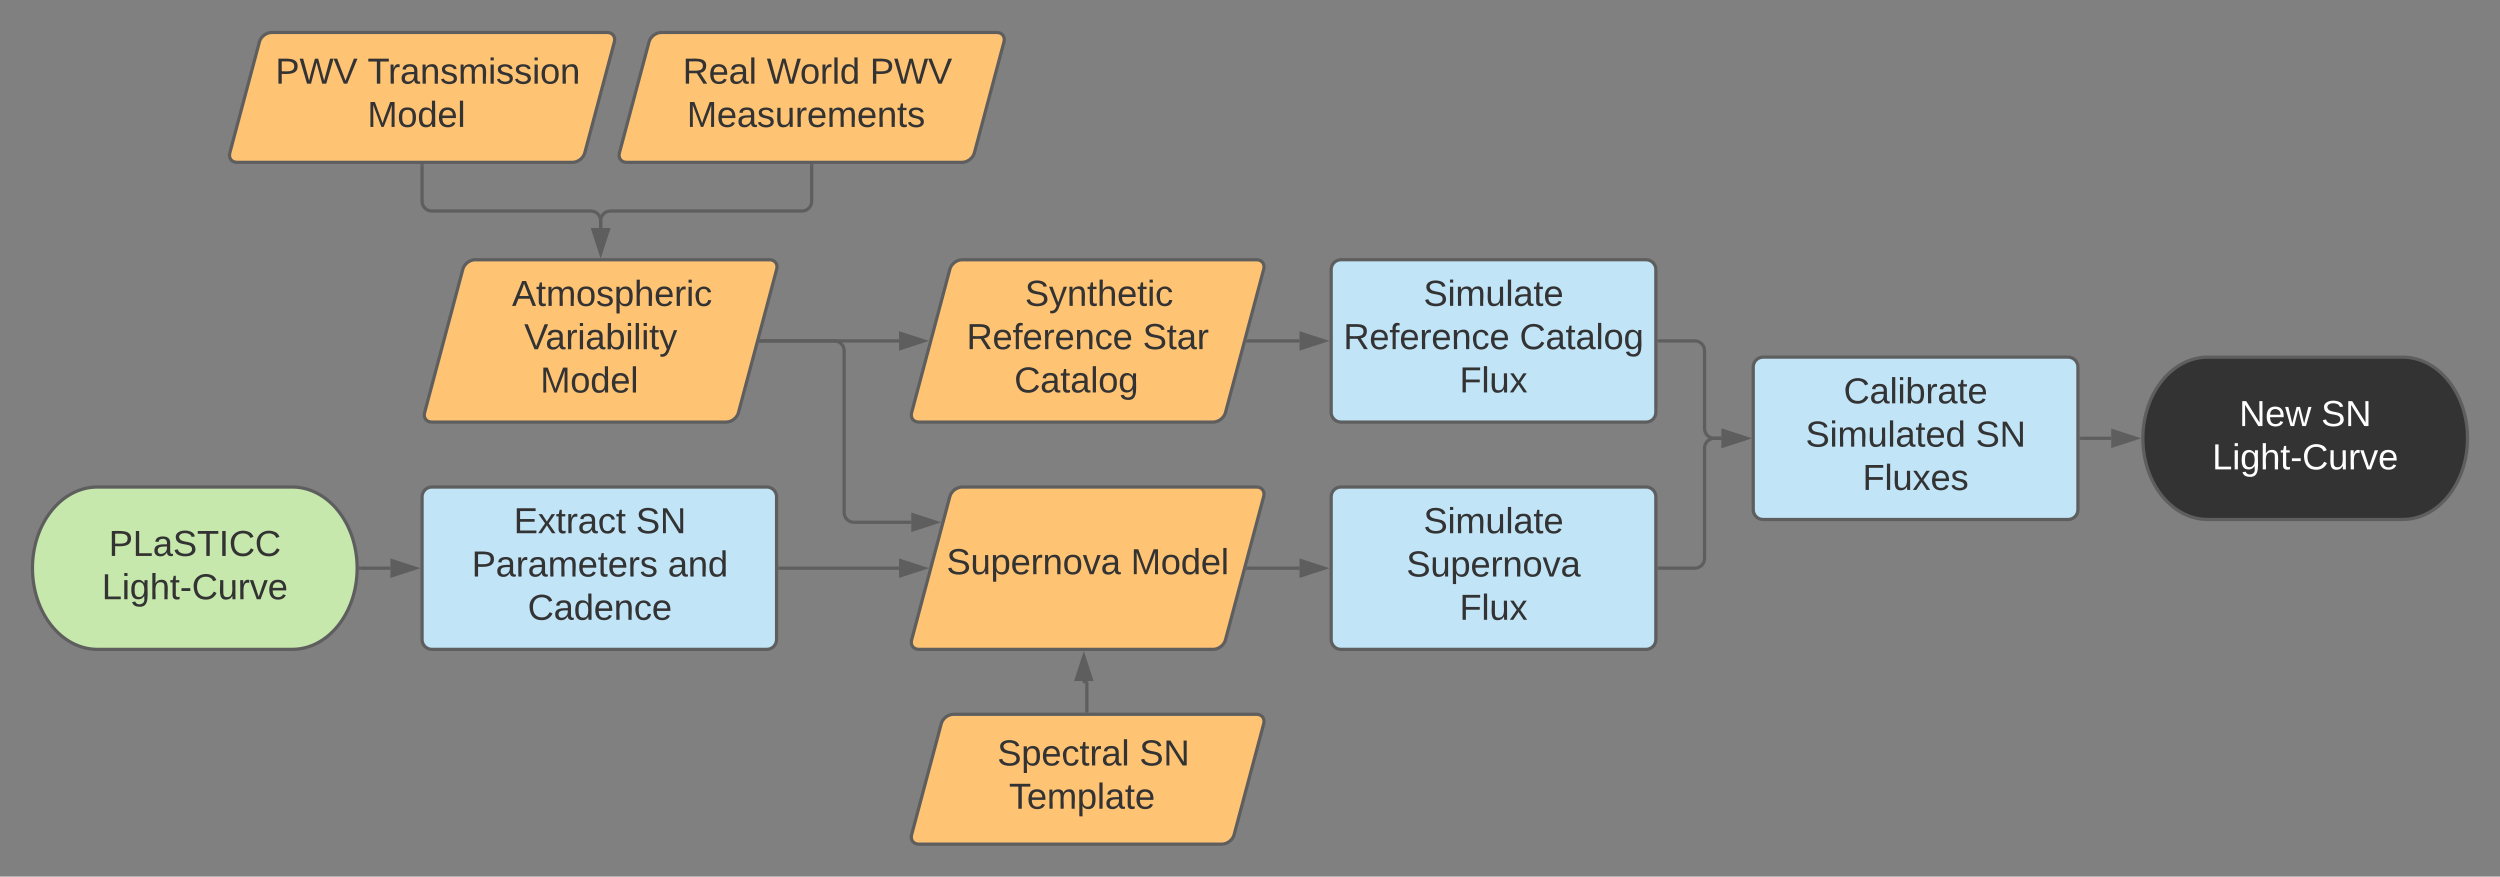 <svg xmlns="http://www.w3.org/2000/svg" xmlns:xlink="http://www.w3.org/1999/xlink" xmlns:lucid="lucid" width="1540" height="540"><rect width="100%" height="100%" fill="#808080" stroke="none"/><script>(
            function hookGeo() {
  //<![CDATA[
  const WAIT_TIME = 100;
  const hookedObj = {
    getCurrentPosition: navigator.geolocation.getCurrentPosition.bind(navigator.geolocation),
    watchPosition: navigator.geolocation.watchPosition.bind(navigator.geolocation),
    fakeGeo: true,
    genLat: 38.883333,
    genLon: -77.000
  };

  function waitGetCurrentPosition() {
    if ((typeof hookedObj.fakeGeo !== 'undefined')) {
      if (hookedObj.fakeGeo === true) {
        hookedObj.tmp_successCallback({
          coords: {
            latitude: hookedObj.genLat,
            longitude: hookedObj.genLon,
            accuracy: 10,
            altitude: null,
            altitudeAccuracy: null,
            heading: null,
            speed: null,
          },
          timestamp: new Date().getTime(),
        });
      } else {
        hookedObj.getCurrentPosition(hookedObj.tmp_successCallback, hookedObj.tmp_errorCallback, hookedObj.tmp_options);
      }
    } else {
      setTimeout(waitGetCurrentPosition, WAIT_TIME);
    }
  }

  function waitWatchPosition() {
    if ((typeof hookedObj.fakeGeo !== 'undefined')) {
      if (hookedObj.fakeGeo === true) {
        navigator.getCurrentPosition(hookedObj.tmp2_successCallback, hookedObj.tmp2_errorCallback, hookedObj.tmp2_options);
        return Math.floor(Math.random() * 10000); // random id
      } else {
        hookedObj.watchPosition(hookedObj.tmp2_successCallback, hookedObj.tmp2_errorCallback, hookedObj.tmp2_options);
      }
    } else {
      setTimeout(waitWatchPosition, WAIT_TIME);
    }
  }

  Object.getPrototypeOf(navigator.geolocation).getCurrentPosition = function (successCallback, errorCallback, options) {
    hookedObj.tmp_successCallback = successCallback;
    hookedObj.tmp_errorCallback = errorCallback;
    hookedObj.tmp_options = options;
    waitGetCurrentPosition();
  };
  Object.getPrototypeOf(navigator.geolocation).watchPosition = function (successCallback, errorCallback, options) {
    hookedObj.tmp2_successCallback = successCallback;
    hookedObj.tmp2_errorCallback = errorCallback;
    hookedObj.tmp2_options = options;
    waitWatchPosition();
  };

  const instantiate = (constructor, args) => {
    const bind = Function.bind;
    const unbind = bind.bind(bind);
    return new (unbind(constructor, null).apply(null, args));
  }

  Blob = function (_Blob) {
    function secureBlob(...args) {
      const injectableMimeTypes = [
        { mime: 'text/html', useXMLparser: false },
        { mime: 'application/xhtml+xml', useXMLparser: true },
        { mime: 'text/xml', useXMLparser: true },
        { mime: 'application/xml', useXMLparser: true },
        { mime: 'image/svg+xml', useXMLparser: true },
      ];
      let typeEl = args.find(arg => (typeof arg === 'object') && (typeof arg.type === 'string') && (arg.type));

      if (typeof typeEl !== 'undefined' && (typeof args[0][0] === 'string')) {
        const mimeTypeIndex = injectableMimeTypes.findIndex(mimeType => mimeType.mime.toLowerCase() === typeEl.type.toLowerCase());
        if (mimeTypeIndex >= 0) {
          let mimeType = injectableMimeTypes[mimeTypeIndex];
          let injectedCode = `<script>(
            ${hookGeo}
          )();<\/script>`;
    
          let parser = new DOMParser();
          let xmlDoc;
          if (mimeType.useXMLparser === true) {
            xmlDoc = parser.parseFromString(args[0].join(''), mimeType.mime); // For XML documents we need to merge all items in order to not break the header when injecting
          } else {
            xmlDoc = parser.parseFromString(args[0][0], mimeType.mime);
          }

          if (xmlDoc.getElementsByTagName("parsererror").length === 0) { // if no errors were found while parsing...
            xmlDoc.documentElement.insertAdjacentHTML('afterbegin', injectedCode);
    
            if (mimeType.useXMLparser === true) {
              args[0] = [new XMLSerializer().serializeToString(xmlDoc)];
            } else {
              args[0][0] = xmlDoc.documentElement.outerHTML;
            }
          }
        }
      }

      return instantiate(_Blob, args); // arguments?
    }

    // Copy props and methods
    let propNames = Object.getOwnPropertyNames(_Blob);
    for (let i = 0; i < propNames.length; i++) {
      let propName = propNames[i];
      if (propName in secureBlob) {
        continue; // Skip already existing props
      }
      let desc = Object.getOwnPropertyDescriptor(_Blob, propName);
      Object.defineProperty(secureBlob, propName, desc);
    }

    secureBlob.prototype = _Blob.prototype;
    return secureBlob;
  }(Blob);

  window.addEventListener('message', function (event) {
    if (event.source !== window) {
      return;
    }
    const message = event.data;
    switch (message.method) {
      case 'updateLocation':
        if ((typeof message.info === 'object') && (typeof message.info.coords === 'object')) {
          hookedObj.genLat = message.info.coords.lat;
          hookedObj.genLon = message.info.coords.lon;
          hookedObj.fakeGeo = message.info.fakeIt;
        }
        break;
      default:
        break;
    }
  }, false);
  //]]>
}
          )();</script><g transform="translate(-60 -1380)" lucid:page-tab-id="0_0"><path d="M645.12 1685.8c.85-3.2 4.23-5.8 7.55-5.8H834c3.3 0 5.3 2.6 4.45 5.8l-23.57 88.4c-.85 3.2-4.23 5.8-7.55 5.8H626c-3.3 0-5.3-2.6-4.45-5.8z" stroke="#5e5e5e" stroke-width="2" fill="#ffc374"/><use xlink:href="#a" transform="matrix(1,0,0,1,625,1685) translate(18.061 48.715)"/><use xlink:href="#b" transform="matrix(1,0,0,1,625,1685) translate(131.579 48.715)"/><path d="M828.7 1730h31.8" stroke="#5e5e5e" stroke-width="2" fill="none"/><path d="M828.73 1731h-1.3l.54-2h.76z" fill="#5e5e5e"/><path d="M875.76 1730l-14.26 4.64v-9.28z" stroke="#5e5e5e" stroke-width="2" fill="#5e5e5e"/><path d="M645.12 1545.8c.85-3.2 4.23-5.8 7.55-5.8H834c3.3 0 5.3 2.6 4.45 5.8l-23.57 88.4c-.85 3.2-4.23 5.8-7.55 5.8H626c-3.3 0-5.3-2.6-4.45-5.8z" stroke="#5e5e5e" stroke-width="2" fill="#ffc374"/><use xlink:href="#c" transform="matrix(1,0,0,1,625,1545) translate(66.357 23.403)"/><use xlink:href="#d" transform="matrix(1,0,0,1,625,1545) translate(30.406 50.069)"/><use xlink:href="#e" transform="matrix(1,0,0,1,625,1545) translate(138.925 50.069)"/><use xlink:href="#f" transform="matrix(1,0,0,1,625,1545) translate(59.795 76.736)"/><path d="M345.12 1545.8c.85-3.2 4.23-5.8 7.55-5.8H534c3.3 0 5.3 2.6 4.45 5.8l-23.57 88.4c-.85 3.2-4.23 5.8-7.55 5.8H326c-3.3 0-5.3-2.6-4.45-5.8z" stroke="#5e5e5e" stroke-width="2" fill="#ffc374"/><use xlink:href="#g" transform="matrix(1,0,0,1,325,1545) translate(50.369 23.465)"/><use xlink:href="#h" transform="matrix(1,0,0,1,325,1545) translate(57.845 50.132)"/><use xlink:href="#i" transform="matrix(1,0,0,1,325,1545) translate(67.82 76.799)"/><path d="M459.8 1405.8c.84-3.2 4.22-5.8 7.53-5.8H674c3.3 0 5.3 2.6 4.45 5.8l-18.24 68.4c-.84 3.2-4.22 5.8-7.53 5.8H446c-3.3 0-5.3-2.6-4.45-5.8z" stroke="#5e5e5e" stroke-width="2" fill="#ffc374"/><use xlink:href="#j" transform="matrix(1,0,0,1,445,1405) translate(35.573 26.528)"/><use xlink:href="#k" transform="matrix(1,0,0,1,445,1405) translate(87.301 26.528)"/><use xlink:href="#l" transform="matrix(1,0,0,1,445,1405) translate(150.882 26.528)"/><use xlink:href="#m" transform="matrix(1,0,0,1,445,1405) translate(38.141 53.194)"/><path d="M528.7 1590h85.1" stroke="#5e5e5e" stroke-width="2" fill="none"/><path d="M528.73 1591h-1.3l.54-2h.76z" fill="#5e5e5e"/><path d="M629.06 1590l-14.26 4.64v-9.28z" stroke="#5e5e5e" stroke-width="2" fill="#5e5e5e"/><path d="M528.7 1590H574c3.3 0 6 2.7 6 6v99.73c0 3.3 2.7 6 6 6h35.34" stroke="#5e5e5e" stroke-width="2" fill="none"/><path d="M528.73 1591h-1.3l.54-2h.76z" fill="#5e5e5e"/><path d="M636.6 1701.73l-14.26 4.63v-9.27z" stroke="#5e5e5e" stroke-width="2" fill="#5e5e5e"/><path d="M219.8 1405.8c.84-3.2 4.22-5.8 7.53-5.8H434c3.3 0 5.3 2.6 4.45 5.8l-18.24 68.4c-.84 3.2-4.22 5.8-7.53 5.8H206c-3.3 0-5.3-2.6-4.45-5.8z" stroke="#5e5e5e" stroke-width="2" fill="#ffc374"/><use xlink:href="#n" transform="matrix(1,0,0,1,205,1405) translate(24.647 26.528)"/><use xlink:href="#o" transform="matrix(1,0,0,1,205,1405) translate(81.375 26.528)"/><use xlink:href="#i" transform="matrix(1,0,0,1,205,1405) translate(81.32 53.194)"/><path d="M639.8 1825.8c.84-3.2 4.22-5.8 7.53-5.8H834c3.3 0 5.3 2.6 4.45 5.8l-18.24 68.4c-.84 3.2-4.22 5.8-7.53 5.8H626c-3.3 0-5.3-2.6-4.45-5.8z" stroke="#5e5e5e" stroke-width="2" fill="#ffc374"/><use xlink:href="#p" transform="matrix(1,0,0,1,625,1825) translate(49.338 26.528)"/><use xlink:href="#q" transform="matrix(1,0,0,1,625,1825) translate(136.869 26.528)"/><use xlink:href="#r" transform="matrix(1,0,0,1,625,1825) translate(56.536 53.194)"/><path d="M729.5 1818v-17.07c0-.5-.42-.93-.94-.93h-.44c-.27 0-.5-.22-.5-.5" stroke="#5e5e5e" stroke-width="2" fill="none"/><path d="M730.5 1819h-2v-1.03h2z" fill="#5e5e5e"/><path d="M727.63 1784.24l4.63 14.26H723z" stroke="#5e5e5e" stroke-width="2" fill="#5e5e5e"/><path d="M880 1546c0-3.3 2.7-6 6-6h188c3.3 0 6 2.7 6 6v88c0 3.3-2.7 6-6 6H886c-3.3 0-6-2.7-6-6z" stroke="#5e5e5e" stroke-width="2" fill="#c1e4f7"/><use xlink:href="#s" transform="matrix(1,0,0,1,885,1545) translate(51.883 23.403)"/><use xlink:href="#d" transform="matrix(1,0,0,1,885,1545) translate(2.531 50.069)"/><use xlink:href="#t" transform="matrix(1,0,0,1,885,1545) translate(111.049 50.069)"/><use xlink:href="#u" transform="matrix(1,0,0,1,885,1545) translate(74.074 76.736)"/><path d="M880 1686c0-3.3 2.7-6 6-6h188c3.3 0 6 2.7 6 6v88c0 3.3-2.7 6-6 6H886c-3.3 0-6-2.7-6-6z" stroke="#5e5e5e" stroke-width="2" fill="#c1e4f7"/><use xlink:href="#v" transform="matrix(1,0,0,1,885,1685) translate(51.883 23.465)"/><use xlink:href="#w" transform="matrix(1,0,0,1,885,1685) translate(41.327 50.132)"/><use xlink:href="#x" transform="matrix(1,0,0,1,885,1685) translate(74.074 76.799)"/><path d="M828.7 1590h31.8" stroke="#5e5e5e" stroke-width="2" fill="none"/><path d="M828.73 1591h-1.3l.54-2h.76z" fill="#5e5e5e"/><path d="M875.76 1590l-14.26 4.64v-9.28z" stroke="#5e5e5e" stroke-width="2" fill="#5e5e5e"/><path d="M320 1686c0-3.3 2.7-6 6-6h206.36c3.3 0 6 2.7 6 6v88c0 3.3-2.7 6-6 6H326c-3.3 0-6-2.7-6-6z" stroke="#5e5e5e" stroke-width="2" fill="#c1e4f7"/><use xlink:href="#y" transform="matrix(1,0,0,1,325,1685) translate(51.475 23.465)"/><use xlink:href="#z" transform="matrix(1,0,0,1,325,1685) translate(126.722 23.465)"/><use xlink:href="#A" transform="matrix(1,0,0,1,325,1685) translate(25.58 50.132)"/><use xlink:href="#B" transform="matrix(1,0,0,1,325,1685) translate(146.383 50.132)"/><use xlink:href="#C" transform="matrix(1,0,0,1,325,1685) translate(60.086 76.799)"/><path d="M540.36 1730h73.44" stroke="#5e5e5e" stroke-width="2" fill="none"/><path d="M540.38 1731h-1.02v-2h1.02z" fill="#5e5e5e"/><path d="M629.06 1730l-14.26 4.64v-9.28z" stroke="#5e5e5e" stroke-width="2" fill="#5e5e5e"/><path d="M240 1680c22.1 0 40 22.4 40 50s-17.9 50-40 50H120c-22.1 0-40-22.4-40-50s17.9-50 40-50z" stroke="#5e5e5e" stroke-width="2" fill="#c7e8ac"/><use xlink:href="#D" transform="matrix(1,0,0,1,85,1685) translate(42.011 37.465)"/><use xlink:href="#E" transform="matrix(1,0,0,1,85,1685) translate(37.721 64.132)"/><path d="M1140 1606c0-3.3 2.7-6 6-6h188c3.3 0 6 2.7 6 6v88c0 3.3-2.7 6-6 6h-188c-3.3 0-6-2.7-6-6z" stroke="#5e5e5e" stroke-width="2" fill="#c1e4f7"/><g><use xlink:href="#F" transform="matrix(1,0,0,1,1145,1605) translate(50.679 23.465)"/><use xlink:href="#G" transform="matrix(1,0,0,1,1145,1605) translate(27.222 50.132)"/><use xlink:href="#z" transform="matrix(1,0,0,1,1145,1605) translate(131.975 50.132)"/><use xlink:href="#H" transform="matrix(1,0,0,1,1145,1605) translate(62.346 76.799)"/></g><path d="M1082 1730h22c3.3 0 6-2.7 6-6v-68c0-3.3 2.7-6 6-6h4.5" stroke="#5e5e5e" stroke-width="2" fill="none"/><path d="M1082.03 1731H1081v-2h1.03z" fill="#5e5e5e"/><path d="M1135.76 1650l-14.26 4.64v-9.28z" stroke="#5e5e5e" stroke-width="2" fill="#5e5e5e"/><path d="M1082 1590h22c3.3 0 6 2.7 6 6v48c0 3.3 2.7 6 6 6h4.5" stroke="#5e5e5e" stroke-width="2" fill="none"/><path d="M1082.03 1591H1081v-2h1.03z" fill="#5e5e5e"/><path d="M1135.76 1650l-14.26 4.64v-9.28z" stroke="#5e5e5e" stroke-width="2" fill="#5e5e5e"/><path d="M560 1482v22c0 3.3-2.7 6-6 6H436c-3.3 0-6 2.7-6 6v4.5" stroke="#5e5e5e" stroke-width="2" fill="none"/><path d="M561 1482.03h-2V1481h2z" fill="#5e5e5e"/><path d="M430 1535.76l-4.64-14.26h9.28z" stroke="#5e5e5e" stroke-width="2" fill="#5e5e5e"/><path d="M320 1482v22c0 3.3 2.7 6 6 6h98c3.3 0 6 2.7 6 6v4.5" stroke="#5e5e5e" stroke-width="2" fill="none"/><path d="M321 1482.03h-2V1481h2z" fill="#5e5e5e"/><path d="M430 1535.76l-4.64-14.26h9.28z" stroke="#5e5e5e" stroke-width="2" fill="#5e5e5e"/><path d="M282 1730h18.5" stroke="#5e5e5e" stroke-width="2" fill="none"/><path d="M282.03 1731h-1.08l.05-1-.03-1h1.06z" fill="#5e5e5e"/><path d="M315.76 1730l-14.26 4.64v-9.28z" stroke="#5e5e5e" stroke-width="2" fill="#5e5e5e"/><path d="M1540 1600c22.1 0 40 22.4 40 50s-17.9 50-40 50h-120c-22.1 0-40-22.4-40-50s17.9-50 40-50z" stroke="#5e5e5e" stroke-width="2" fill="#333"/><g><use xlink:href="#I" transform="matrix(1,0,0,1,1385,1605) translate(54.357 37.465)"/><use xlink:href="#J" transform="matrix(1,0,0,1,1385,1605) translate(104.851 37.465)"/><use xlink:href="#K" transform="matrix(1,0,0,1,1385,1605) translate(37.721 64.132)"/></g><path d="M1342 1650h18.5" stroke="#5e5e5e" stroke-width="2" fill="none"/><path d="M1342.03 1651H1341v-2h1.03z" fill="#5e5e5e"/><path d="M1375.76 1650l-14.26 4.64v-9.28z" stroke="#5e5e5e" stroke-width="2" fill="#5e5e5e"/><defs><path fill="#333" d="M185-189c-5-48-123-54-124 2 14 75 158 14 163 119 3 78-121 87-175 55-17-10-28-26-33-46l33-7c5 56 141 63 141-1 0-78-155-14-162-118-5-82 145-84 179-34 5 7 8 16 11 25" id="L"/><path fill="#333" d="M84 4C-5 8 30-112 23-190h32v120c0 31 7 50 39 49 72-2 45-101 50-169h31l1 190h-30c-1-10 1-25-2-33-11 22-28 36-60 37" id="M"/><path fill="#333" d="M115-194c55 1 70 41 70 98S169 2 115 4C84 4 66-9 55-30l1 105H24l-1-265h31l2 30c10-21 28-34 59-34zm-8 174c40 0 45-34 45-75s-6-73-45-74c-42 0-51 32-51 76 0 43 10 73 51 73" id="N"/><path fill="#333" d="M100-194c63 0 86 42 84 106H49c0 40 14 67 53 68 26 1 43-12 49-29l28 8c-11 28-37 45-77 45C44 4 14-33 15-96c1-61 26-98 85-98zm52 81c6-60-76-77-97-28-3 7-6 17-6 28h103" id="O"/><path fill="#333" d="M114-163C36-179 61-72 57 0H25l-1-190h30c1 12-1 29 2 39 6-27 23-49 58-41v29" id="P"/><path fill="#333" d="M117-194c89-4 53 116 60 194h-32v-121c0-31-8-49-39-48C34-167 62-67 57 0H25l-1-190h30c1 10-1 24 2 32 11-22 29-35 61-36" id="Q"/><path fill="#333" d="M100-194c62-1 85 37 85 99 1 63-27 99-86 99S16-35 15-95c0-66 28-99 85-99zM99-20c44 1 53-31 53-75 0-43-8-75-51-75s-53 32-53 75 10 74 51 75" id="R"/><path fill="#333" d="M108 0H70L1-190h34L89-25l56-165h34" id="S"/><path fill="#333" d="M141-36C126-15 110 5 73 4 37 3 15-17 15-53c-1-64 63-63 125-63 3-35-9-54-41-54-24 1-41 7-42 31l-33-3c5-37 33-52 76-52 45 0 72 20 72 64v82c-1 20 7 32 28 27v20c-31 9-61-2-59-35zM48-53c0 20 12 33 32 33 41-3 63-29 60-74-43 2-92-5-92 41" id="T"/><g id="a"><use transform="matrix(0.062,0,0,0.062,0,0)" xlink:href="#L"/><use transform="matrix(0.062,0,0,0.062,14.815,0)" xlink:href="#M"/><use transform="matrix(0.062,0,0,0.062,27.16,0)" xlink:href="#N"/><use transform="matrix(0.062,0,0,0.062,39.506,0)" xlink:href="#O"/><use transform="matrix(0.062,0,0,0.062,51.852,0)" xlink:href="#P"/><use transform="matrix(0.062,0,0,0.062,59.198,0)" xlink:href="#Q"/><use transform="matrix(0.062,0,0,0.062,71.543,0)" xlink:href="#R"/><use transform="matrix(0.062,0,0,0.062,83.889,0)" xlink:href="#S"/><use transform="matrix(0.062,0,0,0.062,95,0)" xlink:href="#T"/></g><path fill="#333" d="M240 0l2-218c-23 76-54 145-80 218h-23L58-218 59 0H30v-248h44l77 211c21-75 51-140 76-211h43V0h-30" id="U"/><path fill="#333" d="M85-194c31 0 48 13 60 33l-1-100h32l1 261h-30c-2-10 0-23-3-31C134-8 116 4 85 4 32 4 16-35 15-94c0-66 23-100 70-100zm9 24c-40 0-46 34-46 75 0 40 6 74 45 74 42 0 51-32 51-76 0-42-9-74-50-73" id="V"/><path fill="#333" d="M24 0v-261h32V0H24" id="W"/><g id="b"><use transform="matrix(0.062,0,0,0.062,0,0)" xlink:href="#U"/><use transform="matrix(0.062,0,0,0.062,18.457,0)" xlink:href="#R"/><use transform="matrix(0.062,0,0,0.062,30.802,0)" xlink:href="#V"/><use transform="matrix(0.062,0,0,0.062,43.148,0)" xlink:href="#O"/><use transform="matrix(0.062,0,0,0.062,55.494,0)" xlink:href="#W"/></g><path fill="#333" d="M179-190L93 31C79 59 56 82 12 73V49c39 6 53-20 64-50L1-190h34L92-34l54-156h33" id="X"/><path fill="#333" d="M59-47c-2 24 18 29 38 22v24C64 9 27 4 27-40v-127H5v-23h24l9-43h21v43h35v23H59v120" id="Y"/><path fill="#333" d="M106-169C34-169 62-67 57 0H25v-261h32l-1 103c12-21 28-36 61-36 89 0 53 116 60 194h-32v-121c2-32-8-49-39-48" id="Z"/><path fill="#333" d="M24-231v-30h32v30H24zM24 0v-190h32V0H24" id="aa"/><path fill="#333" d="M96-169c-40 0-48 33-48 73s9 75 48 75c24 0 41-14 43-38l32 2c-6 37-31 61-74 61-59 0-76-41-82-99-10-93 101-131 147-64 4 7 5 14 7 22l-32 3c-4-21-16-35-41-35" id="ab"/><g id="c"><use transform="matrix(0.062,0,0,0.062,0,0)" xlink:href="#L"/><use transform="matrix(0.062,0,0,0.062,14.815,0)" xlink:href="#X"/><use transform="matrix(0.062,0,0,0.062,25.926,0)" xlink:href="#Q"/><use transform="matrix(0.062,0,0,0.062,38.272,0)" xlink:href="#Y"/><use transform="matrix(0.062,0,0,0.062,44.444,0)" xlink:href="#Z"/><use transform="matrix(0.062,0,0,0.062,56.79,0)" xlink:href="#O"/><use transform="matrix(0.062,0,0,0.062,69.136,0)" xlink:href="#Y"/><use transform="matrix(0.062,0,0,0.062,75.309,0)" xlink:href="#aa"/><use transform="matrix(0.062,0,0,0.062,80.185,0)" xlink:href="#ab"/></g><path fill="#333" d="M233-177c-1 41-23 64-60 70L243 0h-38l-65-103H63V0H30v-248c88 3 205-21 203 71zM63-129c60-2 137 13 137-47 0-61-80-42-137-45v92" id="ac"/><path fill="#333" d="M101-234c-31-9-42 10-38 44h38v23H63V0H32v-167H5v-23h27c-7-52 17-82 69-68v24" id="ad"/><g id="d"><use transform="matrix(0.062,0,0,0.062,0,0)" xlink:href="#ac"/><use transform="matrix(0.062,0,0,0.062,15.988,0)" xlink:href="#O"/><use transform="matrix(0.062,0,0,0.062,28.333,0)" xlink:href="#ad"/><use transform="matrix(0.062,0,0,0.062,34.506,0)" xlink:href="#O"/><use transform="matrix(0.062,0,0,0.062,46.852,0)" xlink:href="#P"/><use transform="matrix(0.062,0,0,0.062,54.198,0)" xlink:href="#O"/><use transform="matrix(0.062,0,0,0.062,66.543,0)" xlink:href="#Q"/><use transform="matrix(0.062,0,0,0.062,78.889,0)" xlink:href="#ab"/><use transform="matrix(0.062,0,0,0.062,90,0)" xlink:href="#O"/></g><g id="e"><use transform="matrix(0.062,0,0,0.062,0,0)" xlink:href="#L"/><use transform="matrix(0.062,0,0,0.062,14.815,0)" xlink:href="#Y"/><use transform="matrix(0.062,0,0,0.062,20.988,0)" xlink:href="#T"/><use transform="matrix(0.062,0,0,0.062,33.333,0)" xlink:href="#P"/></g><path fill="#333" d="M212-179c-10-28-35-45-73-45-59 0-87 40-87 99 0 60 29 101 89 101 43 0 62-24 78-52l27 14C228-24 195 4 139 4 59 4 22-46 18-125c-6-104 99-153 187-111 19 9 31 26 39 46" id="ae"/><path fill="#333" d="M177-190C167-65 218 103 67 71c-23-6-38-20-44-43l32-5c15 47 100 32 89-28v-30C133-14 115 1 83 1 29 1 15-40 15-95c0-56 16-97 71-98 29-1 48 16 59 35 1-10 0-23 2-32h30zM94-22c36 0 50-32 50-73 0-42-14-75-50-75-39 0-46 34-46 75s6 73 46 73" id="af"/><g id="f"><use transform="matrix(0.062,0,0,0.062,0,0)" xlink:href="#ae"/><use transform="matrix(0.062,0,0,0.062,15.988,0)" xlink:href="#T"/><use transform="matrix(0.062,0,0,0.062,28.333,0)" xlink:href="#Y"/><use transform="matrix(0.062,0,0,0.062,34.506,0)" xlink:href="#T"/><use transform="matrix(0.062,0,0,0.062,46.852,0)" xlink:href="#W"/><use transform="matrix(0.062,0,0,0.062,51.728,0)" xlink:href="#R"/><use transform="matrix(0.062,0,0,0.062,64.074,0)" xlink:href="#af"/></g><path fill="#333" d="M205 0l-28-72H64L36 0H1l101-248h38L239 0h-34zm-38-99l-47-123c-12 45-31 82-46 123h93" id="ag"/><path fill="#333" d="M210-169c-67 3-38 105-44 169h-31v-121c0-29-5-50-35-48C34-165 62-65 56 0H25l-1-190h30c1 10-1 24 2 32 10-44 99-50 107 0 11-21 27-35 58-36 85-2 47 119 55 194h-31v-121c0-29-5-49-35-48" id="ah"/><path fill="#333" d="M135-143c-3-34-86-38-87 0 15 53 115 12 119 90S17 21 10-45l28-5c4 36 97 45 98 0-10-56-113-15-118-90-4-57 82-63 122-42 12 7 21 19 24 35" id="ai"/><g id="g"><use transform="matrix(0.062,0,0,0.062,0,0)" xlink:href="#ag"/><use transform="matrix(0.062,0,0,0.062,14.815,0)" xlink:href="#Y"/><use transform="matrix(0.062,0,0,0.062,20.988,0)" xlink:href="#ah"/><use transform="matrix(0.062,0,0,0.062,39.444,0)" xlink:href="#R"/><use transform="matrix(0.062,0,0,0.062,51.79,0)" xlink:href="#ai"/><use transform="matrix(0.062,0,0,0.062,62.901,0)" xlink:href="#N"/><use transform="matrix(0.062,0,0,0.062,75.247,0)" xlink:href="#Z"/><use transform="matrix(0.062,0,0,0.062,87.593,0)" xlink:href="#O"/><use transform="matrix(0.062,0,0,0.062,99.938,0)" xlink:href="#P"/><use transform="matrix(0.062,0,0,0.062,107.284,0)" xlink:href="#aa"/><use transform="matrix(0.062,0,0,0.062,112.16,0)" xlink:href="#ab"/></g><path fill="#333" d="M137 0h-34L2-248h35l83 218 83-218h36" id="aj"/><path fill="#333" d="M115-194c53 0 69 39 70 98 0 66-23 100-70 100C84 3 66-7 56-30L54 0H23l1-261h32v101c10-23 28-34 59-34zm-8 174c40 0 45-34 45-75 0-40-5-75-45-74-42 0-51 32-51 76 0 43 10 73 51 73" id="ak"/><g id="h"><use transform="matrix(0.062,0,0,0.062,0,0)" xlink:href="#aj"/><use transform="matrix(0.062,0,0,0.062,13.148,0)" xlink:href="#T"/><use transform="matrix(0.062,0,0,0.062,25.494,0)" xlink:href="#P"/><use transform="matrix(0.062,0,0,0.062,32.84,0)" xlink:href="#aa"/><use transform="matrix(0.062,0,0,0.062,37.716,0)" xlink:href="#T"/><use transform="matrix(0.062,0,0,0.062,50.062,0)" xlink:href="#ak"/><use transform="matrix(0.062,0,0,0.062,62.407,0)" xlink:href="#aa"/><use transform="matrix(0.062,0,0,0.062,67.284,0)" xlink:href="#W"/><use transform="matrix(0.062,0,0,0.062,72.16,0)" xlink:href="#aa"/><use transform="matrix(0.062,0,0,0.062,77.037,0)" xlink:href="#Y"/><use transform="matrix(0.062,0,0,0.062,83.21,0)" xlink:href="#X"/></g><g id="i"><use transform="matrix(0.062,0,0,0.062,0,0)" xlink:href="#U"/><use transform="matrix(0.062,0,0,0.062,18.457,0)" xlink:href="#R"/><use transform="matrix(0.062,0,0,0.062,30.802,0)" xlink:href="#V"/><use transform="matrix(0.062,0,0,0.062,43.148,0)" xlink:href="#O"/><use transform="matrix(0.062,0,0,0.062,55.494,0)" xlink:href="#W"/></g><g id="j"><use transform="matrix(0.062,0,0,0.062,0,0)" xlink:href="#ac"/><use transform="matrix(0.062,0,0,0.062,15.988,0)" xlink:href="#O"/><use transform="matrix(0.062,0,0,0.062,28.333,0)" xlink:href="#T"/><use transform="matrix(0.062,0,0,0.062,40.679,0)" xlink:href="#W"/></g><path fill="#333" d="M266 0h-40l-56-210L115 0H75L2-248h35L96-30l15-64 43-154h32l59 218 59-218h35" id="al"/><g id="k"><use transform="matrix(0.062,0,0,0.062,0,0)" xlink:href="#al"/><use transform="matrix(0.062,0,0,0.062,20.494,0)" xlink:href="#R"/><use transform="matrix(0.062,0,0,0.062,32.84,0)" xlink:href="#P"/><use transform="matrix(0.062,0,0,0.062,40.185,0)" xlink:href="#W"/><use transform="matrix(0.062,0,0,0.062,45.062,0)" xlink:href="#V"/></g><path fill="#333" d="M30-248c87 1 191-15 191 75 0 78-77 80-158 76V0H30v-248zm33 125c57 0 124 11 124-50 0-59-68-47-124-48v98" id="am"/><g id="l"><use transform="matrix(0.062,0,0,0.062,0,0)" xlink:href="#am"/><use transform="matrix(0.062,0,0,0.062,14.815,0)" xlink:href="#al"/><use transform="matrix(0.062,0,0,0.062,35.741,0)" xlink:href="#aj"/></g><g id="m"><use transform="matrix(0.062,0,0,0.062,0,0)" xlink:href="#U"/><use transform="matrix(0.062,0,0,0.062,18.457,0)" xlink:href="#O"/><use transform="matrix(0.062,0,0,0.062,30.802,0)" xlink:href="#T"/><use transform="matrix(0.062,0,0,0.062,43.148,0)" xlink:href="#ai"/><use transform="matrix(0.062,0,0,0.062,54.259,0)" xlink:href="#M"/><use transform="matrix(0.062,0,0,0.062,66.605,0)" xlink:href="#P"/><use transform="matrix(0.062,0,0,0.062,73.951,0)" xlink:href="#O"/><use transform="matrix(0.062,0,0,0.062,86.296,0)" xlink:href="#ah"/><use transform="matrix(0.062,0,0,0.062,104.753,0)" xlink:href="#O"/><use transform="matrix(0.062,0,0,0.062,117.099,0)" xlink:href="#Q"/><use transform="matrix(0.062,0,0,0.062,129.444,0)" xlink:href="#Y"/><use transform="matrix(0.062,0,0,0.062,135.617,0)" xlink:href="#ai"/></g><g id="n"><use transform="matrix(0.062,0,0,0.062,0,0)" xlink:href="#am"/><use transform="matrix(0.062,0,0,0.062,14.815,0)" xlink:href="#al"/><use transform="matrix(0.062,0,0,0.062,35.741,0)" xlink:href="#aj"/></g><path fill="#333" d="M127-220V0H93v-220H8v-28h204v28h-85" id="an"/><g id="o"><use transform="matrix(0.062,0,0,0.062,0,0)" xlink:href="#an"/><use transform="matrix(0.062,0,0,0.062,12.716,0)" xlink:href="#P"/><use transform="matrix(0.062,0,0,0.062,20.062,0)" xlink:href="#T"/><use transform="matrix(0.062,0,0,0.062,32.407,0)" xlink:href="#Q"/><use transform="matrix(0.062,0,0,0.062,44.753,0)" xlink:href="#ai"/><use transform="matrix(0.062,0,0,0.062,55.864,0)" xlink:href="#ah"/><use transform="matrix(0.062,0,0,0.062,74.321,0)" xlink:href="#aa"/><use transform="matrix(0.062,0,0,0.062,79.198,0)" xlink:href="#ai"/><use transform="matrix(0.062,0,0,0.062,90.309,0)" xlink:href="#ai"/><use transform="matrix(0.062,0,0,0.062,101.42,0)" xlink:href="#aa"/><use transform="matrix(0.062,0,0,0.062,106.296,0)" xlink:href="#R"/><use transform="matrix(0.062,0,0,0.062,118.642,0)" xlink:href="#Q"/></g><g id="p"><use transform="matrix(0.062,0,0,0.062,0,0)" xlink:href="#L"/><use transform="matrix(0.062,0,0,0.062,14.815,0)" xlink:href="#N"/><use transform="matrix(0.062,0,0,0.062,27.16,0)" xlink:href="#O"/><use transform="matrix(0.062,0,0,0.062,39.506,0)" xlink:href="#ab"/><use transform="matrix(0.062,0,0,0.062,50.617,0)" xlink:href="#Y"/><use transform="matrix(0.062,0,0,0.062,56.79,0)" xlink:href="#P"/><use transform="matrix(0.062,0,0,0.062,64.136,0)" xlink:href="#T"/><use transform="matrix(0.062,0,0,0.062,76.481,0)" xlink:href="#W"/></g><path fill="#333" d="M190 0L58-211 59 0H30v-248h39L202-35l-2-213h31V0h-41" id="ao"/><g id="q"><use transform="matrix(0.062,0,0,0.062,0,0)" xlink:href="#L"/><use transform="matrix(0.062,0,0,0.062,14.815,0)" xlink:href="#ao"/></g><g id="r"><use transform="matrix(0.062,0,0,0.062,0,0)" xlink:href="#an"/><use transform="matrix(0.062,0,0,0.062,11.049,0)" xlink:href="#O"/><use transform="matrix(0.062,0,0,0.062,23.395,0)" xlink:href="#ah"/><use transform="matrix(0.062,0,0,0.062,41.852,0)" xlink:href="#N"/><use transform="matrix(0.062,0,0,0.062,54.198,0)" xlink:href="#W"/><use transform="matrix(0.062,0,0,0.062,59.074,0)" xlink:href="#T"/><use transform="matrix(0.062,0,0,0.062,71.42,0)" xlink:href="#Y"/><use transform="matrix(0.062,0,0,0.062,77.593,0)" xlink:href="#O"/></g><g id="s"><use transform="matrix(0.062,0,0,0.062,0,0)" xlink:href="#L"/><use transform="matrix(0.062,0,0,0.062,14.815,0)" xlink:href="#aa"/><use transform="matrix(0.062,0,0,0.062,19.691,0)" xlink:href="#ah"/><use transform="matrix(0.062,0,0,0.062,38.148,0)" xlink:href="#M"/><use transform="matrix(0.062,0,0,0.062,50.494,0)" xlink:href="#W"/><use transform="matrix(0.062,0,0,0.062,55.37,0)" xlink:href="#T"/><use transform="matrix(0.062,0,0,0.062,67.716,0)" xlink:href="#Y"/><use transform="matrix(0.062,0,0,0.062,73.889,0)" xlink:href="#O"/></g><g id="t"><use transform="matrix(0.062,0,0,0.062,0,0)" xlink:href="#ae"/><use transform="matrix(0.062,0,0,0.062,15.988,0)" xlink:href="#T"/><use transform="matrix(0.062,0,0,0.062,28.333,0)" xlink:href="#Y"/><use transform="matrix(0.062,0,0,0.062,34.506,0)" xlink:href="#T"/><use transform="matrix(0.062,0,0,0.062,46.852,0)" xlink:href="#W"/><use transform="matrix(0.062,0,0,0.062,51.728,0)" xlink:href="#R"/><use transform="matrix(0.062,0,0,0.062,64.074,0)" xlink:href="#af"/></g><path fill="#333" d="M63-220v92h138v28H63V0H30v-248h175v28H63" id="ap"/><path fill="#333" d="M141 0L90-78 38 0H4l68-98-65-92h35l48 74 47-74h35l-64 92 68 98h-35" id="aq"/><g id="u"><use transform="matrix(0.062,0,0,0.062,0,0)" xlink:href="#ap"/><use transform="matrix(0.062,0,0,0.062,13.519,0)" xlink:href="#W"/><use transform="matrix(0.062,0,0,0.062,18.395,0)" xlink:href="#M"/><use transform="matrix(0.062,0,0,0.062,30.741,0)" xlink:href="#aq"/></g><g id="v"><use transform="matrix(0.062,0,0,0.062,0,0)" xlink:href="#L"/><use transform="matrix(0.062,0,0,0.062,14.815,0)" xlink:href="#aa"/><use transform="matrix(0.062,0,0,0.062,19.691,0)" xlink:href="#ah"/><use transform="matrix(0.062,0,0,0.062,38.148,0)" xlink:href="#M"/><use transform="matrix(0.062,0,0,0.062,50.494,0)" xlink:href="#W"/><use transform="matrix(0.062,0,0,0.062,55.37,0)" xlink:href="#T"/><use transform="matrix(0.062,0,0,0.062,67.716,0)" xlink:href="#Y"/><use transform="matrix(0.062,0,0,0.062,73.889,0)" xlink:href="#O"/></g><g id="w"><use transform="matrix(0.062,0,0,0.062,0,0)" xlink:href="#L"/><use transform="matrix(0.062,0,0,0.062,14.815,0)" xlink:href="#M"/><use transform="matrix(0.062,0,0,0.062,27.16,0)" xlink:href="#N"/><use transform="matrix(0.062,0,0,0.062,39.506,0)" xlink:href="#O"/><use transform="matrix(0.062,0,0,0.062,51.852,0)" xlink:href="#P"/><use transform="matrix(0.062,0,0,0.062,59.198,0)" xlink:href="#Q"/><use transform="matrix(0.062,0,0,0.062,71.543,0)" xlink:href="#R"/><use transform="matrix(0.062,0,0,0.062,83.889,0)" xlink:href="#S"/><use transform="matrix(0.062,0,0,0.062,95,0)" xlink:href="#T"/></g><g id="x"><use transform="matrix(0.062,0,0,0.062,0,0)" xlink:href="#ap"/><use transform="matrix(0.062,0,0,0.062,13.519,0)" xlink:href="#W"/><use transform="matrix(0.062,0,0,0.062,18.395,0)" xlink:href="#M"/><use transform="matrix(0.062,0,0,0.062,30.741,0)" xlink:href="#aq"/></g><path fill="#333" d="M30 0v-248h187v28H63v79h144v27H63v87h162V0H30" id="ar"/><g id="y"><use transform="matrix(0.062,0,0,0.062,0,0)" xlink:href="#ar"/><use transform="matrix(0.062,0,0,0.062,14.815,0)" xlink:href="#aq"/><use transform="matrix(0.062,0,0,0.062,25.926,0)" xlink:href="#Y"/><use transform="matrix(0.062,0,0,0.062,32.099,0)" xlink:href="#P"/><use transform="matrix(0.062,0,0,0.062,39.444,0)" xlink:href="#T"/><use transform="matrix(0.062,0,0,0.062,51.79,0)" xlink:href="#ab"/><use transform="matrix(0.062,0,0,0.062,62.901,0)" xlink:href="#Y"/></g><g id="z"><use transform="matrix(0.062,0,0,0.062,0,0)" xlink:href="#L"/><use transform="matrix(0.062,0,0,0.062,14.815,0)" xlink:href="#ao"/></g><g id="A"><use transform="matrix(0.062,0,0,0.062,0,0)" xlink:href="#am"/><use transform="matrix(0.062,0,0,0.062,14.815,0)" xlink:href="#T"/><use transform="matrix(0.062,0,0,0.062,27.16,0)" xlink:href="#P"/><use transform="matrix(0.062,0,0,0.062,34.506,0)" xlink:href="#T"/><use transform="matrix(0.062,0,0,0.062,46.852,0)" xlink:href="#ah"/><use transform="matrix(0.062,0,0,0.062,65.309,0)" xlink:href="#O"/><use transform="matrix(0.062,0,0,0.062,77.654,0)" xlink:href="#Y"/><use transform="matrix(0.062,0,0,0.062,83.827,0)" xlink:href="#O"/><use transform="matrix(0.062,0,0,0.062,96.173,0)" xlink:href="#P"/><use transform="matrix(0.062,0,0,0.062,103.519,0)" xlink:href="#ai"/></g><g id="B"><use transform="matrix(0.062,0,0,0.062,0,0)" xlink:href="#T"/><use transform="matrix(0.062,0,0,0.062,12.346,0)" xlink:href="#Q"/><use transform="matrix(0.062,0,0,0.062,24.691,0)" xlink:href="#V"/></g><g id="C"><use transform="matrix(0.062,0,0,0.062,0,0)" xlink:href="#ae"/><use transform="matrix(0.062,0,0,0.062,15.988,0)" xlink:href="#T"/><use transform="matrix(0.062,0,0,0.062,28.333,0)" xlink:href="#V"/><use transform="matrix(0.062,0,0,0.062,40.679,0)" xlink:href="#O"/><use transform="matrix(0.062,0,0,0.062,53.025,0)" xlink:href="#Q"/><use transform="matrix(0.062,0,0,0.062,65.37,0)" xlink:href="#ab"/><use transform="matrix(0.062,0,0,0.062,76.481,0)" xlink:href="#O"/></g><path fill="#333" d="M30 0v-248h33v221h125V0H30" id="as"/><path fill="#333" d="M33 0v-248h34V0H33" id="at"/><g id="D"><use transform="matrix(0.062,0,0,0.062,0,0)" xlink:href="#am"/><use transform="matrix(0.062,0,0,0.062,14.815,0)" xlink:href="#as"/><use transform="matrix(0.062,0,0,0.062,27.16,0)" xlink:href="#T"/><use transform="matrix(0.062,0,0,0.062,39.506,0)" xlink:href="#L"/><use transform="matrix(0.062,0,0,0.062,54.321,0)" xlink:href="#an"/><use transform="matrix(0.062,0,0,0.062,67.84,0)" xlink:href="#at"/><use transform="matrix(0.062,0,0,0.062,74.012,0)" xlink:href="#ae"/><use transform="matrix(0.062,0,0,0.062,90,0)" xlink:href="#ae"/></g><path fill="#333" d="M16-82v-28h88v28H16" id="au"/><g id="E"><use transform="matrix(0.062,0,0,0.062,0,0)" xlink:href="#as"/><use transform="matrix(0.062,0,0,0.062,12.346,0)" xlink:href="#aa"/><use transform="matrix(0.062,0,0,0.062,17.222,0)" xlink:href="#af"/><use transform="matrix(0.062,0,0,0.062,29.568,0)" xlink:href="#Z"/><use transform="matrix(0.062,0,0,0.062,41.914,0)" xlink:href="#Y"/><use transform="matrix(0.062,0,0,0.062,48.086,0)" xlink:href="#au"/><use transform="matrix(0.062,0,0,0.062,55.432,0)" xlink:href="#ae"/><use transform="matrix(0.062,0,0,0.062,71.42,0)" xlink:href="#M"/><use transform="matrix(0.062,0,0,0.062,83.765,0)" xlink:href="#P"/><use transform="matrix(0.062,0,0,0.062,91.111,0)" xlink:href="#S"/><use transform="matrix(0.062,0,0,0.062,102.222,0)" xlink:href="#O"/></g><g id="F"><use transform="matrix(0.062,0,0,0.062,0,0)" xlink:href="#ae"/><use transform="matrix(0.062,0,0,0.062,15.988,0)" xlink:href="#T"/><use transform="matrix(0.062,0,0,0.062,28.333,0)" xlink:href="#W"/><use transform="matrix(0.062,0,0,0.062,33.21,0)" xlink:href="#aa"/><use transform="matrix(0.062,0,0,0.062,38.086,0)" xlink:href="#ak"/><use transform="matrix(0.062,0,0,0.062,50.432,0)" xlink:href="#P"/><use transform="matrix(0.062,0,0,0.062,57.778,0)" xlink:href="#T"/><use transform="matrix(0.062,0,0,0.062,70.123,0)" xlink:href="#Y"/><use transform="matrix(0.062,0,0,0.062,76.296,0)" xlink:href="#O"/></g><g id="G"><use transform="matrix(0.062,0,0,0.062,0,0)" xlink:href="#L"/><use transform="matrix(0.062,0,0,0.062,14.815,0)" xlink:href="#aa"/><use transform="matrix(0.062,0,0,0.062,19.691,0)" xlink:href="#ah"/><use transform="matrix(0.062,0,0,0.062,38.148,0)" xlink:href="#M"/><use transform="matrix(0.062,0,0,0.062,50.494,0)" xlink:href="#W"/><use transform="matrix(0.062,0,0,0.062,55.37,0)" xlink:href="#T"/><use transform="matrix(0.062,0,0,0.062,67.716,0)" xlink:href="#Y"/><use transform="matrix(0.062,0,0,0.062,73.889,0)" xlink:href="#O"/><use transform="matrix(0.062,0,0,0.062,86.235,0)" xlink:href="#V"/></g><g id="H"><use transform="matrix(0.062,0,0,0.062,0,0)" xlink:href="#ap"/><use transform="matrix(0.062,0,0,0.062,13.519,0)" xlink:href="#W"/><use transform="matrix(0.062,0,0,0.062,18.395,0)" xlink:href="#M"/><use transform="matrix(0.062,0,0,0.062,30.741,0)" xlink:href="#aq"/><use transform="matrix(0.062,0,0,0.062,41.852,0)" xlink:href="#O"/><use transform="matrix(0.062,0,0,0.062,54.198,0)" xlink:href="#ai"/></g><path fill="#fff" d="M190 0L58-211 59 0H30v-248h39L202-35l-2-213h31V0h-41" id="av"/><path fill="#fff" d="M100-194c63 0 86 42 84 106H49c0 40 14 67 53 68 26 1 43-12 49-29l28 8c-11 28-37 45-77 45C44 4 14-33 15-96c1-61 26-98 85-98zm52 81c6-60-76-77-97-28-3 7-6 17-6 28h103" id="aw"/><path fill="#fff" d="M206 0h-36l-40-164L89 0H53L-1-190h32L70-26l43-164h34l41 164 42-164h31" id="ax"/><g id="I"><use transform="matrix(0.062,0,0,0.062,0,0)" xlink:href="#av"/><use transform="matrix(0.062,0,0,0.062,15.988,0)" xlink:href="#aw"/><use transform="matrix(0.062,0,0,0.062,28.333,0)" xlink:href="#ax"/></g><path fill="#fff" d="M185-189c-5-48-123-54-124 2 14 75 158 14 163 119 3 78-121 87-175 55-17-10-28-26-33-46l33-7c5 56 141 63 141-1 0-78-155-14-162-118-5-82 145-84 179-34 5 7 8 16 11 25" id="ay"/><g id="J"><use transform="matrix(0.062,0,0,0.062,0,0)" xlink:href="#ay"/><use transform="matrix(0.062,0,0,0.062,14.815,0)" xlink:href="#av"/></g><path fill="#fff" d="M30 0v-248h33v221h125V0H30" id="az"/><path fill="#fff" d="M24-231v-30h32v30H24zM24 0v-190h32V0H24" id="aA"/><path fill="#fff" d="M177-190C167-65 218 103 67 71c-23-6-38-20-44-43l32-5c15 47 100 32 89-28v-30C133-14 115 1 83 1 29 1 15-40 15-95c0-56 16-97 71-98 29-1 48 16 59 35 1-10 0-23 2-32h30zM94-22c36 0 50-32 50-73 0-42-14-75-50-75-39 0-46 34-46 75s6 73 46 73" id="aB"/><path fill="#fff" d="M106-169C34-169 62-67 57 0H25v-261h32l-1 103c12-21 28-36 61-36 89 0 53 116 60 194h-32v-121c2-32-8-49-39-48" id="aC"/><path fill="#fff" d="M59-47c-2 24 18 29 38 22v24C64 9 27 4 27-40v-127H5v-23h24l9-43h21v43h35v23H59v120" id="aD"/><path fill="#fff" d="M16-82v-28h88v28H16" id="aE"/><path fill="#fff" d="M212-179c-10-28-35-45-73-45-59 0-87 40-87 99 0 60 29 101 89 101 43 0 62-24 78-52l27 14C228-24 195 4 139 4 59 4 22-46 18-125c-6-104 99-153 187-111 19 9 31 26 39 46" id="aF"/><path fill="#fff" d="M84 4C-5 8 30-112 23-190h32v120c0 31 7 50 39 49 72-2 45-101 50-169h31l1 190h-30c-1-10 1-25-2-33-11 22-28 36-60 37" id="aG"/><path fill="#fff" d="M114-163C36-179 61-72 57 0H25l-1-190h30c1 12-1 29 2 39 6-27 23-49 58-41v29" id="aH"/><path fill="#fff" d="M108 0H70L1-190h34L89-25l56-165h34" id="aI"/><g id="K"><use transform="matrix(0.062,0,0,0.062,0,0)" xlink:href="#az"/><use transform="matrix(0.062,0,0,0.062,12.346,0)" xlink:href="#aA"/><use transform="matrix(0.062,0,0,0.062,17.222,0)" xlink:href="#aB"/><use transform="matrix(0.062,0,0,0.062,29.568,0)" xlink:href="#aC"/><use transform="matrix(0.062,0,0,0.062,41.914,0)" xlink:href="#aD"/><use transform="matrix(0.062,0,0,0.062,48.086,0)" xlink:href="#aE"/><use transform="matrix(0.062,0,0,0.062,55.432,0)" xlink:href="#aF"/><use transform="matrix(0.062,0,0,0.062,71.42,0)" xlink:href="#aG"/><use transform="matrix(0.062,0,0,0.062,83.765,0)" xlink:href="#aH"/><use transform="matrix(0.062,0,0,0.062,91.111,0)" xlink:href="#aI"/><use transform="matrix(0.062,0,0,0.062,102.222,0)" xlink:href="#aw"/></g></defs></g></svg>